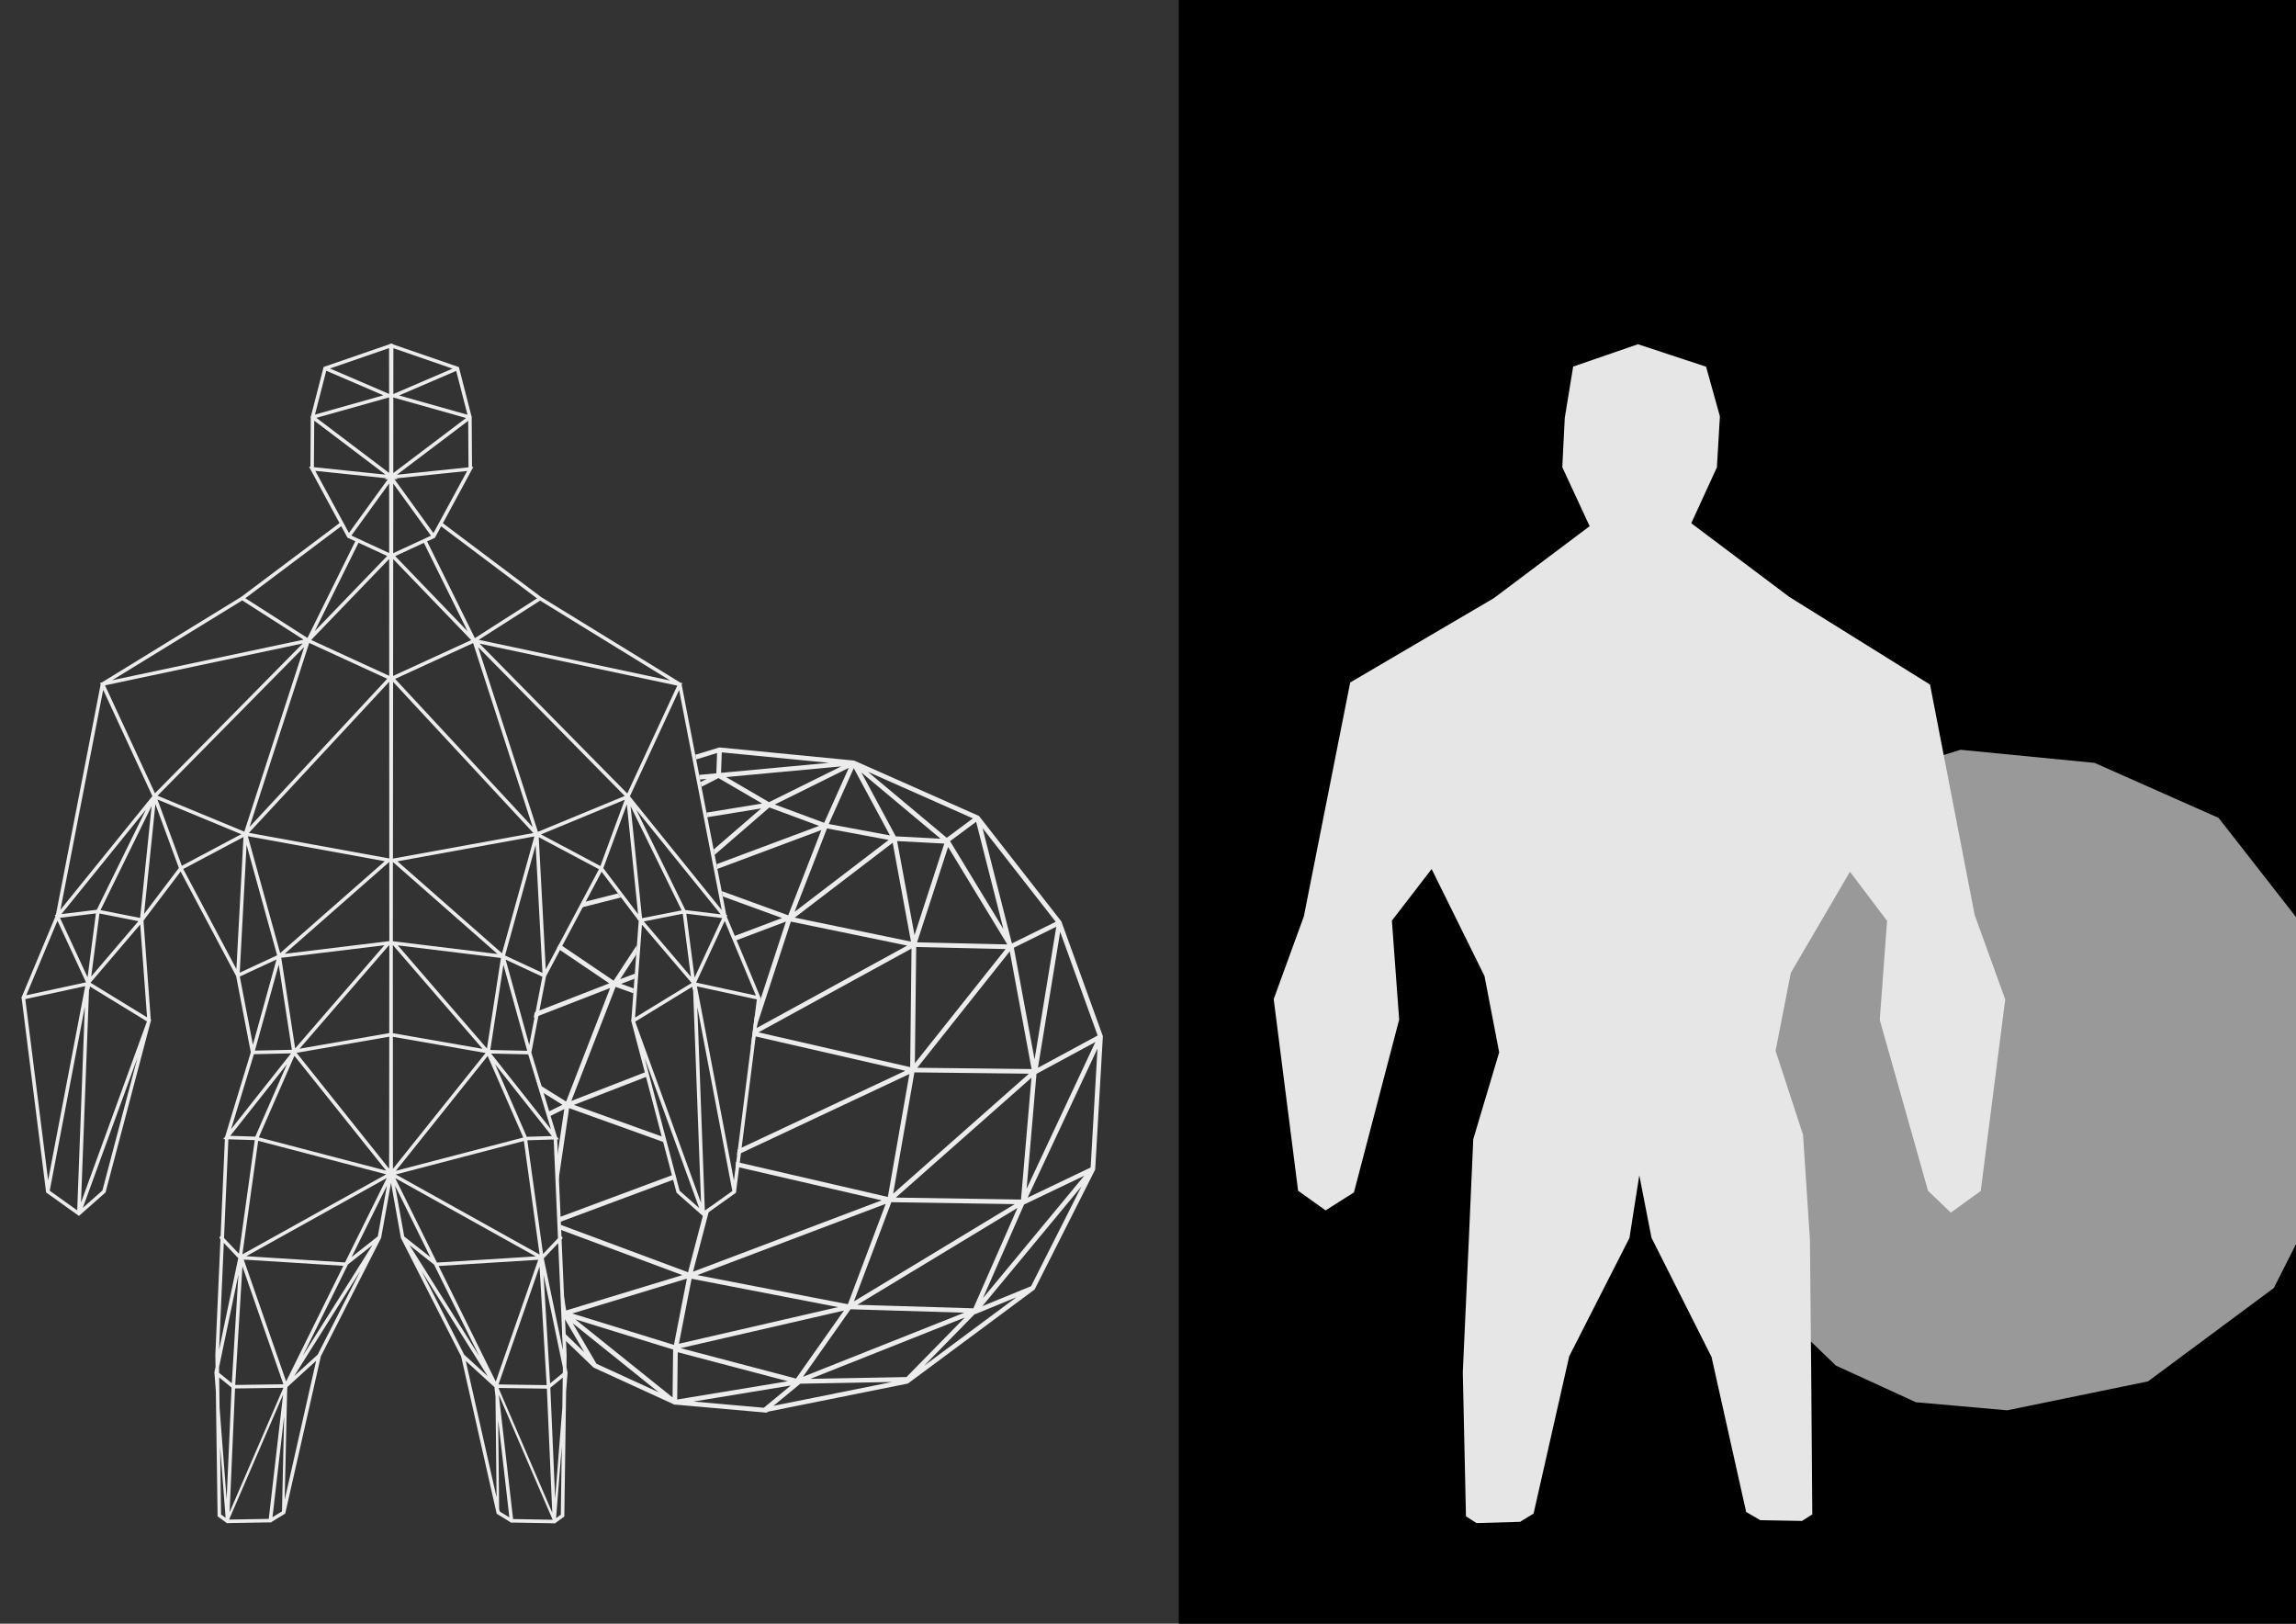 <?xml version="1.0" encoding="UTF-8" standalone="no"?>
<svg
   xmlns:dc="http://purl.org/dc/elements/1.1/"
   xmlns:cc="http://creativecommons.org/ns#"
   xmlns:rdf="http://www.w3.org/1999/02/22-rdf-syntax-ns#"
   xmlns:svg="http://www.w3.org/2000/svg"
   xmlns="http://www.w3.org/2000/svg"
   xmlns:sodipodi="http://sodipodi.sourceforge.net/DTD/sodipodi-0.dtd"
   xmlns:inkscape="http://www.inkscape.org/namespaces/inkscape"
   id="svg8"
   version="1.1"
   viewBox="0 0 297 210"
   height="210mm"
   width="297mm"
   sodipodi:docname="3d.svg"
   inkscape:version="0.92.3 (2405546, 2018-03-11)">
  <rect x="0" y="0" width="297" height="210" fill="#333333" stroke="none"/>
  <sodipodi:namedview
     pagecolor="#ffffff"
     bordercolor="#666666"
     borderopacity="1"
     objecttolerance="10"
     gridtolerance="10"
     guidetolerance="10"
     inkscape:pageopacity="0"
     inkscape:pageshadow="2"
     inkscape:window-width="2560"
     inkscape:window-height="1311"
     id="namedview7"
     showgrid="false"
     inkscape:zoom="0.84100813"
     inkscape:cx="589.44553"
     inkscape:cy="339.17069"
     inkscape:window-x="0"
     inkscape:window-y="55"
     inkscape:window-maximized="1"
     inkscape:current-layer="svg8" />
  <defs
     id="defs2" />
  <path
     style="color:#000000;overflow:visible;opacity:1;fill:#000000;fill-opacity:1;stroke:none;stroke-width:0.406;stroke-linecap:round;stroke-linejoin:round;stroke-miterlimit:4;stroke-dasharray:none;stroke-dashoffset:0;stroke-opacity:1"
     d="M 152.482,-34.297 H 416.191 V 244.593 H 152.482 Z"
     id="rect881"
     inkscape:connector-curvature="0" />
  <path
     style="fill:#999999;fill-rule:evenodd;stroke:none;stroke-width:0.265px;stroke-linecap:butt;stroke-linejoin:miter;stroke-opacity:1"
     d="m 247.831,181.357 11.81,1.043 18.215,-3.741 16.276,-12.077 7.775,-15.391 0.988,-17.127 -5.33,-14.737 -10.58,-13.548 -16.035,-7.112 -17.338,-1.694 -15.492,4.77 -12.406,10.403 -7.983,16.199 -0.695,15.269 5.157,18.278 15.286,14.723 z"
     id="path853"
     inkscape:connector-curvature="0" />
  <path
     style="color:#000000;font-style:normal;font-variant:normal;font-weight:normal;font-stretch:normal;font-size:medium;line-height:normal;font-family:sans-serif;font-variant-ligatures:normal;font-variant-position:normal;font-variant-caps:normal;font-variant-numeric:normal;font-variant-alternates:normal;font-feature-settings:normal;text-indent:0;text-align:start;text-decoration:none;text-decoration-line:none;text-decoration-style:solid;text-decoration-color:#000000;letter-spacing:normal;word-spacing:normal;text-transform:none;writing-mode:lr-tb;direction:ltr;text-orientation:mixed;dominant-baseline:auto;baseline-shift:baseline;text-anchor:start;white-space:normal;shape-padding:0;clip-rule:nonzero;display:inline;overflow:visible;visibility:visible;opacity:1;isolation:auto;mix-blend-mode:normal;color-interpolation:sRGB;color-interpolation-filters:linearRGB;solid-color:#000000;solid-opacity:1;vector-effect:none;fill:#ececec;fill-opacity:1;fill-rule:evenodd;stroke:none;stroke-width:0.455;stroke-linecap:round;stroke-linejoin:miter;stroke-miterlimit:4;stroke-dasharray:none;stroke-dashoffset:0;stroke-opacity:1;color-rendering:auto;image-rendering:auto;shape-rendering:auto;text-rendering:auto;enable-background:accumulate"
     d="m 50.657,44.434 -6.21e-4,0.003 a 0.228,0.228 0 0 0 -0.08,0.015 0.228,0.228 0 0 0 -0.014,-0.001 l -6.18e-4,-0.004 a 0.228,0.228 0 0 0 -0.158,0.061 0.228,0.228 0 0 0 -0.007,0.007 0.228,0.228 0 0 0 -0.003,0.004 l -8.381,2.889 a 0.228,0.228 0 0 0 -0.081,0.027 l -0.07,0.025 -0.018,0.071 a 0.228,0.228 0 0 0 -0.025,0.094 l -1.597,6.199 a 0.228,0.228 0 0 0 -0.025,0.208 l -0.045,6.341 -0.179,-0.019 0.51,0.941 3.434,6.358 -12.686,9.524 a 0.228,0.228 0 0 0 -0.052,0.034 l -18.009,11.054 -0.239,0.05 0.09,0.193 -5.792,29.802 -0.144,0.017 0.088,0.191 -4.339,10.374 a 0.228,0.228 0 0 0 -0.028,0.253 l 3.16,25.08 4.247,3.034 3.439,-3.037 5.85,-22.154 0.059,-0.162 -0.059,-0.035 -0.941,-12.802 0.191,-0.224 -0.025,-0.005 4.638,-6.122 7.177,13.516 a 0.228,0.228 0 0 0 0.008,0.029 l 1.891,9.84 -3.317,10.901 -0.257,0.324 0.223,0.007 -0.554,12.537 a 0.228,0.228 0 0 0 -0.068,0.366 l 0.05,0.052 -0.662,14.944 0.022,1.566 -0.141,0.676 -0.004,6.2e-4 0.001,0.017 a 0.228,0.228 0 0 0 0.009,0.11 l 0.178,2.311 0.225,16.198 1.09,0.792 a 0.228,0.228 0 0 0 0.277,0.082 l 5.365,-0.092 a 0.228,0.228 0 0 0 0.274,-0.071 l 1.742,-1.067 4.608,-20.343 7.764,-15.249 a 0.229,0.229 0 0 0 0.001,-6.2e-4 0.229,0.229 0 0 0 0.027,-0.052 0.228,0.228 0 0 0 0,-6.1e-4 0.228,0.228 0 0 0 0.025,-0.116 l 1.262,-7.002 1.26,7.017 a 0.228,0.228 0 0 0 0.025,0.116 0.228,0.228 0 0 1 0,0.001 0.229,0.229 0 0 0 0.028,0.051 0.229,0.229 0 0 1 6.17e-4,0.001 l 7.757,15.252 4.598,20.346 1.741,1.069 a 0.228,0.228 0 0 0 0.274,0.071 l 5.365,0.094 a 0.228,0.228 0 0 0 0.277,-0.081 l 1.091,-0.791 0.232,-16.189 0.184,-2.337 a 0.228,0.228 0 0 0 0.003,-0.1 l -0.142,-0.686 0.022,-1.566 -0.654,-14.944 0.05,-0.053 a 0.228,0.228 0 0 0 -0.067,-0.366 l -0.548,-12.536 0.223,-0.007 -0.257,-0.324 -3.311,-10.903 1.897,-9.839 a 0.228,0.228 0 0 0 0.009,-0.029 l 7.183,-13.513 4.634,6.125 -0.025,0.005 0.191,0.223 -0.949,12.801 -0.059,0.035 0.059,0.162 5.839,22.156 3.438,3.039 4.248,-3.031 3.173,-25.078 a 0.228,0.228 0 0 0 -0.029,-0.253 l -4.333,-10.377 0.088,-0.19 -0.144,-0.018 -5.777,-29.805 0.09,-0.192 -0.24,-0.051 -18.004,-11.064 a 0.228,0.228 0 0 0 -0.051,-0.034 l -12.681,-9.53 3.438,-6.357 0.51,-0.941 -0.179,0.019 -0.041,-6.341 A 0.228,0.228 0 0 0 60.992,53.842 l -1.593,-6.199 a 0.228,0.228 0 0 0 -0.025,-0.094 l -0.018,-0.071 -0.071,-0.025 a 0.228,0.228 0 0 0 -0.081,-0.027 l -8.349,-2.883 a 0.228,0.228 0 0 0 -0.018,-0.025 0.228,0.228 0 0 0 -0.007,-0.007 0.228,0.228 0 0 0 -0.009,-0.011 0.228,0.228 0 0 0 -0.007,-0.007 0.228,0.228 0 0 0 -0.158,-0.06 z m -0.327,0.588 0.004,5.928 -7.654,-3.292 z m 0.558,0.014 7.649,2.641 -7.657,3.288 z m -8.683,2.913 7.389,3.18 -8.85,2.492 z m 16.807,0.019 1.459,5.673 -8.849,-2.497 z m -8.678,3.428 0.003,9.771 -9.411,-7.125 z m 0.547,0.014 9.407,2.653 -9.415,7.12 z m -10.232,2.995 9.221,6.982 -9.265,-0.965 z m 19.916,0.019 0.04,6.017 -9.265,0.96 z m -19.783,6.472 9.198,0.959 -0.217,0.165 0.412,-0.043 -5.039,6.953 z m 19.646,0.02 -4.359,8.032 -5.057,-6.987 0.434,0.045 -0.184,-0.139 z m -10.09,1.61 0.004,9.002 -4.888,-2.261 z m 0.533,0.015 4.88,6.743 -4.888,2.259 z m -6.73,5.512 0.746,1.376 a 0.228,0.228 0 0 0 0.043,0.079 l 0.015,0.025 0.025,0.012 a 0.228,0.228 0 0 0 0.082,0.038 l 0.908,0.42 -6.189,12.51 -8.034,-5.142 z m 12.923,0.017 12.401,9.324 -8.037,5.138 -6.183,-12.513 0.907,-0.42 a 0.228,0.228 0 0 0 0.083,-0.038 l 0.026,-0.012 0.013,-0.026 a 0.228,0.228 0 0 0 0.043,-0.078 z m -10.69,2.124 3.707,1.714 -9.364,9.715 z m 8.456,0.017 5.651,11.432 -9.359,-9.719 z m -4.489,2.085 0.006,15.114 -10.099,-4.641 0.304,-0.309 -0.011,0.004 z m 0.522,0.015 9.792,10.17 -0.011,-0.003 0.305,0.309 -10.101,4.636 z m -19.529,5.342 7.936,5.077 -24.765,5.252 z M 69.867,77.678 86.691,88.015 61.928,82.751 Z M 39.999,83.152 50.087,87.789 32.28,106.952 Z m 21.2,0.02 7.707,23.803 -17.798,-19.172 z m -22.033,0.048 -19.121,19.379 -6.46,-13.958 z m 22.866,0.02 25.579,5.435 -6.467,13.954 z M 39.35,83.68 31.605,107.559 20.377,102.914 Z m 22.499,0.02 18.963,19.244 -11.231,4.639 z m -11.501,4.475 0.009,22.854 -18.163,-3.314 z m 0.501,0.015 18.144,19.549 -18.165,3.306 z m -37.503,1.024 6.364,13.75 -11.89,14.7 z m 74.503,0.033 5.511,28.453 -11.882,-14.707 z m -67.481,14.156 10.841,4.488 -7.691,4.086 z m 60.45,0.03 -3.154,8.572 -7.688,-4.09 z m -60.716,0.564 3.037,8.261 -4.503,5.946 z m 60.981,0.03 1.459,14.208 -4.5,-5.948 z m -61.467,0.21 -1.492,14.484 -5.121,-1.012 z m 61.953,0.03 6.607,13.476 -5.123,1.01 z m -62.695,0.448 -6.355,12.948 -4.569,0.559 z m 63.437,0.032 10.917,13.512 -4.569,-0.561 z m -50.251,3.405 17.711,3.231 -13.531,11.885 z m 37.064,0.024 -4.188,15.114 -13.525,-11.892 z m -37.629,0.077 -0.916,17.085 -6.875,-12.948 z m 38.194,0.025 7.789,4.141 -6.881,12.945 z m -37.794,0.99 3.951,14.286 -4.837,2.247 z m 37.393,0.024 0.878,16.533 -4.835,-2.249 z m -18.932,2.184 0.004,10.196 -0.015,-0.001 0.015,0.02 v 0.025 l -13.539,1.647 z m 0.471,0.015 13.529,11.894 -13.538,-1.654 v -0.055 l 0.015,-0.019 -0.015,0.001 z m -38.422,6.644 -1.078,8.261 -3.568,-7.693 z m 0.458,0.009 5.038,0.996 -6.101,7.151 z m 75.911,0.025 4.645,0.57 -3.571,7.691 z m -0.458,0.009 1.059,8.148 -6.097,-7.154 z m -80.884,0.902 3.694,7.967 -7.729,1.675 z m 86.314,0.036 4.03,9.645 -7.727,-1.68 z m -75.607,0.446 0.884,12.016 -7.316,-4.478 z m 64.899,0.031 6.428,7.542 -7.319,4.474 z m -32.679,2.613 6.18e-4,1.23 -0.009,10.179 -11.603,2.016 z m 0.457,0.015 11.606,13.429 -11.602,-2.022 -0.004,-9.842 z m -1.1,0.032 -11.536,13.339 -1.8,-11.717 z m 1.743,0.015 13.336,1.629 -1.806,11.716 z m -15.69,1.822 -3.056,11.031 -1.695,-8.825 z m 29.637,0.022 4.75,2.209 -1.699,8.823 z m -29.352,0.646 1.697,11.016 -4.777,0.104 z m 29.066,0.022 3.075,11.122 -4.777,-0.106 z M 11.022,127.539 6.225,152.648 3.273,129.218 Z m 79.132,0.035 7.748,1.684 -2.964,23.427 z m -78.522,0.014 7.376,4.514 -8.529,23.431 1.043,-27.629 0.054,0.116 z m 77.913,0.035 0.056,0.432 0.054,-0.116 1.029,27.63 -8.517,-23.436 z m -78.569,2.577 -0.988,26.342 -3.556,-2.54 z m 79.225,0.035 4.532,23.804 -3.557,2.538 z m -39.849,3.844 -0.015,17.078 L 38.362,136.167 Z m 0.47,0.014 11.989,2.095 -11.982,14.985 z m -13.176,2.145 -7.751,9.795 2.949,-9.69 z m 25.879,0.022 4.802,0.108 2.945,9.69 z m -25.437,0.294 11.867,14.856 -16.476,-4.313 z m 24.995,0.022 4.604,10.544 -16.478,4.306 z m -45.297,0.209 -4.54,17.192 -2.53,2.234 z m 65.599,0.031 7.061,19.43 -2.529,-2.235 z m -46.264,0.822 -4.095,9.365 -3.241,-0.098 z m 26.93,0.021 7.331,9.272 -3.241,0.096 z m -34.508,9.693 3.412,0.104 -2.047,14.697 -1.928,-2.035 z m 42.08,0.026 0.557,12.765 -1.93,2.034 -2.039,-14.697 z m -38.225,0.169 16.563,4.336 -18.606,10.351 z m 34.369,0.023 2.036,14.688 -18.601,-10.36 z m -17.732,4.789 -5.383,10.879 -0.048,0.037 -12.749,-0.803 z m 1.092,0.015 18.174,10.122 -12.749,0.796 -0.048,-0.037 z m -1.074,0.971 -1.184,6.561 -3.384,2.673 z m 1.056,0.015 4.562,9.236 -3.382,-2.675 z m -22.158,7.393 1.868,1.971 -2.478,11.857 z m 43.254,0.026 0.604,13.828 -2.473,-11.859 z m -24.027,0.255 -9.019,14.333 5.852,-11.831 z m 4.8,0.015 3.167,2.504 5.845,11.834 z m -21.449,1.862 12.883,0.808 -7.399,14.95 z m 38.096,0.024 -5.493,15.755 -7.391,-14.953 z m -38.265,0.86 5.298,15.239 -6.23,0.09 z m 38.432,0.024 0.925,15.329 -6.23,-0.093 z m -23.189,0.571 -5.506,10.807 -3.038,2.769 z m 7.947,0.017 8.537,13.58 -3.037,-2.771 z m -23.71,0.446 -0.853,14.046 -1.644,-1.343 -0.01,-0.714 z m 39.473,0.025 2.501,11.989 -0.01,0.714 -1.645,1.343 z m -29.415,11.117 -4.072,17.987 0.322,-14.223 0.045,-0.388 z m 19.35,0.019 3.704,3.378 0.144,1.249 0.138,13.02 z m -31.898,2.137 1.605,1.308 -0.637,14.468 -0.913,-11.825 z m 44.445,0.026 -0.056,3.916 -0.925,11.721 -0.624,-14.331 z m -36.137,1.314 -6.958,16.092 0.704,-16.005 z m 27.827,0.022 6.256,0.09 0.698,16.041 z m -27.865,0.861 -1.853,16.071 -5.108,0.088 0.003,-0.062 z m 27.906,0.029 6.953,16.126 0.001,0.029 -5.109,-0.09 z m -27.77,2.76 -0.278,12.315 -1.23,0.754 z m 27.689,0.512 1.446,12.58 -1.243,-0.761 -0.082,-0.362 z m 8.225,3.34 -0.127,8.893 -0.61,0.445 z m -44.195,0.1 0.71,9.196 -0.589,-0.43 z"
     id="path829-3"
     inkscape:connector-curvature="0" />
  <path
     style="fill:#e6e6e6;fill-rule:evenodd;stroke:none;stroke-width:0.265px;stroke-linecap:butt;stroke-linejoin:miter;stroke-opacity:1"
     d="m 196.634,196.824 1.742,-1.067 4.608,-20.343 7.792,-15.302 1.277,-8.116 1.573,8.081 7.767,15.416 4.483,20.056 1.829,1.062 5.388,0.098 1.337,-0.846 -0.14,-18.282 -0.165,-17.264 -0.894,-13.552 -3.55,-10.857 1.97,-10.08 7.652,-13.081 4.801,6.354 -0.949,12.801 6.246,22.109 2.943,2.822 3.873,-2.794 3.17,-24.78 -3.949,-10.912 -5.777,-29.805 -18.205,-11.341 -12.681,-9.53 3.316,-7.23 0.387,-6.597 -1.788,-6.415 -8.811,-2.907 -8.381,2.889 -1.086,6.634 -0.321,6.378 3.537,7.632 -12.405,9.317 -18.567,10.896 -5.996,30.253 -3.9,10.7 3.157,24.783 3.556,2.54 3.666,-2.319 5.85,-22.352 -0.941,-12.802 5.142,-6.677 6.838,13.843 1.899,9.868 -3.351,11.233 -0.573,12.955 -0.781,17.186 0.408,18.636 1.367,0.874 z"
     id="path12"
     inkscape:connector-curvature="0" />
  <path
     style="color:#000000;font-style:normal;font-variant:normal;font-weight:normal;font-stretch:normal;font-size:medium;line-height:normal;font-family:sans-serif;font-variant-ligatures:normal;font-variant-position:normal;font-variant-caps:normal;font-variant-numeric:normal;font-variant-alternates:normal;font-feature-settings:normal;text-indent:0;text-align:start;text-decoration:none;text-decoration-line:none;text-decoration-style:solid;text-decoration-color:#000000;letter-spacing:normal;word-spacing:normal;text-transform:none;writing-mode:lr-tb;direction:ltr;text-orientation:mixed;dominant-baseline:auto;baseline-shift:baseline;text-anchor:start;white-space:normal;shape-padding:0;clip-rule:nonzero;display:inline;overflow:visible;visibility:visible;opacity:1;isolation:auto;mix-blend-mode:normal;color-interpolation:sRGB;color-interpolation-filters:linearRGB;solid-color:#000000;solid-opacity:1;vector-effect:none;fill:#ececec;fill-opacity:1;fill-rule:evenodd;stroke:none;stroke-width:0.604;stroke-linecap:round;stroke-linejoin:round;stroke-miterlimit:4;stroke-dasharray:none;stroke-dashoffset:0;stroke-opacity:1;color-rendering:auto;image-rendering:auto;shape-rendering:auto;text-rendering:auto;enable-background:accumulate"
     d="m 93.067,96.672 a 0.302,0.302 0 0 0 -0.07,0.011 0.302,0.302 0 0 0 -0.018,0.006 l -3.042,0.936 0.116,0.597 2.706,-0.833 -0.095,2.624 -2.223,0.21 0.115,0.596 0.858,-0.081 -0.795,0.407 0.119,0.618 2.207,-1.131 5.642,3.293 -7.202,1.174 0.115,0.593 6.961,-1.135 -6.151,5.315 0.133,0.684 7.083,-6.123 6.429,2.383 -13.276,4.959 0.117,0.603 13.452,-5.026 -4.289,11.029 -8.606,-3.134 0.134,0.691 7.675,2.796 -6.219,2.347 0.206,0.569 6.516,-2.459 -4.068,12.436 -0.506,3.957 0.402,-1.592 19.617,4.496 -21.693,10.185 -0.091,0.713 22.309,-10.477 -2.788,15.9 -19.633,-4.542 -0.077,0.602 18.912,4.377 -24.406,9.229 2.197,-8.352 -0.772,0.557 -2.015,7.666 a 0.302,0.302 0 0 0 -0.004,0.018 l -0.037,0.186 -16.496,-6.143 0.044,0.661 15.704,5.847 -15.027,4.571 -0.54,-3.351 0.037,3.928 0.033,0.023 2.809,4.79 -2.822,-2.718 0.008,0.846 3.972,3.826 a 0.302,0.302 0 0 0 0.012,0.011 0.302,0.302 0 0 0 0.128,0.073 l 10.218,4.683 a 0.302,0.302 0 0 0 0.267,0.067 l 11.716,1.035 a 0.302,0.302 0 0 0 0.275,-0.124 l 18.027,-3.623 a 0.302,0.302 0 0 0 0.119,-0.052 l 16.256,-12.063 a 0.303,0.303 0 0 0 0.112,-0.121 l 7.762,-15.367 a 0.302,0.302 0 0 0 0.041,-0.109 0.302,0.302 0 0 0 0.004,-0.034 l 0.989,-17.127 a 0.302,0.302 0 0 0 -0.018,-0.121 l -5.33,-14.737 a 0.302,0.302 0 0 0 -0.047,-0.084 l -10.58,-13.546 a 0.302,0.302 0 0 0 -0.115,-0.09 l -16.014,-7.102 a 0.302,0.302 0 0 0 -10e-4,-5.16e-4 0.302,0.302 0 0 0 -0.014,-0.007 0.302,0.302 0 0 0 -0.003,-0.001 0.302,0.302 0 0 0 -0.01,-0.005 0.302,0.302 0 0 0 -0.001,-5.16e-4 0.302,0.302 0 0 0 -0.027,-0.01 0.302,0.302 0 0 0 -0.001,-5.16e-4 0.302,0.302 0 0 0 -0.015,-0.004 0.302,0.302 0 0 0 -0.007,-0.002 0.302,0.302 0 0 0 -0.02,-0.004 0.302,0.302 0 0 0 -5.2e-4,0 0.302,0.302 0 0 0 -0.003,-5.16e-4 0.302,0.302 0 0 0 -0.014,-0.002 0.302,0.302 0 0 0 -5.2e-4,0 0.302,0.302 0 0 0 -0.011,-0.001 L 93.13,96.676 a 0.302,0.302 0 0 0 -0.047,-0.004 0.302,0.302 0 0 0 -0.009,-5.16e-4 0.302,0.302 0 0 0 -0.008,5.16e-4 z m 0.299,0.635 13.863,1.353 -13.958,1.296 z m 15.459,1.812 -9.346,4.627 -5.556,-3.245 z m 0.969,0.193 -3.153,7.033 a 0.302,0.302 0 0 0 -0.006,0.014 l -0.022,0.057 -6.389,-2.367 z m 0.645,0.04 4.678,8.695 -7.915,-1.475 z m 1.821,0.465 13.592,6.029 -3.383,2.51 z m -0.836,0.091 10.243,8.565 -5.799,-0.306 z m 14.844,6.381 3.531,13.865 -6.902,-11.362 z m 0.828,0.811 9.467,12.121 -5.639,2.787 -0.051,-0.084 z m -20.118,0.044 7.979,1.487 -12.178,9.306 z m 9.07,1.636 6.101,0.325 -3.85,11.835 z m -0.575,0.219 2.366,12.781 -15.037,-3.099 z m 7.169,0.543 7.66,12.605 -11.672,-0.273 z m -42.707,6.006 -4.41,1.12 -0.428,0.732 5.234,-1.329 z m 22.366,3.646 15.053,3.102 -19.57,10.715 z m 34.336,0.664 -2.81,17.168 -2.68,-14.453 z m 0.503,0.664 4.847,13.402 -7.723,4.176 z m -64.783,1.563 -0.306,0.523 6.76,4.573 -9.64,3.747 -0.137,0.701 9.894,-3.846 -5.699,14.682 -3.628,-2.261 0.294,0.897 2.861,1.784 -1.963,0.965 0.19,0.58 2.011,-0.989 -1.014,6.86 0.188,2.847 1.453,-9.825 12.549,4.505 -0.203,-0.716 -11.727,-4.208 9.497,-3.688 -0.165,-0.584 -9.667,3.755 5.726,-14.749 2.294,0.822 0.046,-0.626 -1.638,-0.587 1.73,-0.653 0.05,-0.665 -1.897,0.716 2.078,-3.173 0.092,-1.243 -3.015,4.605 z m 46.161,0.391 11.564,0.271 -11.738,14.765 z m -0.607,0.203 -0.176,15.337 -19.624,-4.496 z m 12.709,0.363 2.822,15.223 -14.789,-0.166 z m 11.074,11.726 -8.895,18.979 1.277,-14.86 z m 0.273,0.843 -0.887,15.386 -8.154,3.902 z m -23.681,3.085 14.815,0.168 -17.565,15.515 z m 15.141,0.689 -1.355,15.758 -16.195,-0.256 z m -46.118,12.47 -14.86,5.535 0.042,0.629 14.983,-5.582 z m 52.95,0.204 -13.11,15.832 5.321,-12.104 z m -0.37,1.397 -6.513,12.891 -6.307,2.585 z m -24.589,2.029 15.961,0.25 -20.799,12.579 z m -0.728,0.213 -4.895,12.983 -19.477,-3.766 z m 17.044,0.527 -5.705,12.983 -15.009,-0.453 z m -42.762,9.143 -1.677,8.572 h -0.004 l -13.146,-4.06 z m 0.609,0.02 18.948,3.664 -20.59,4.74 z m 42.016,2.391 -11.941,8.859 6.533,-6.666 a 0.302,0.302 0 0 0 0.112,-0.021 z m -21.455,1.554 14.711,0.443 -20.867,8.289 z m -0.858,0.166 -6.199,8.795 -14.928,-3.933 z m 15.641,0.9 -7.547,7.701 -12.426,0.23 z m -50.389,0.235 12.649,3.906 a 0.302,0.302 0 0 0 0.005,0.029 l -0.073,6.165 z m -0.332,0.51 11.116,8.924 -8.045,-3.686 z m 13.586,3.746 14.243,3.753 -14.316,2.36 z m 27.723,3.85 -15.342,3.082 3.475,-2.861 z m -13.102,0.453 -3.494,2.879 -9.098,-0.803 z"
     id="path25"
     inkscape:connector-curvature="0" />
</svg>
